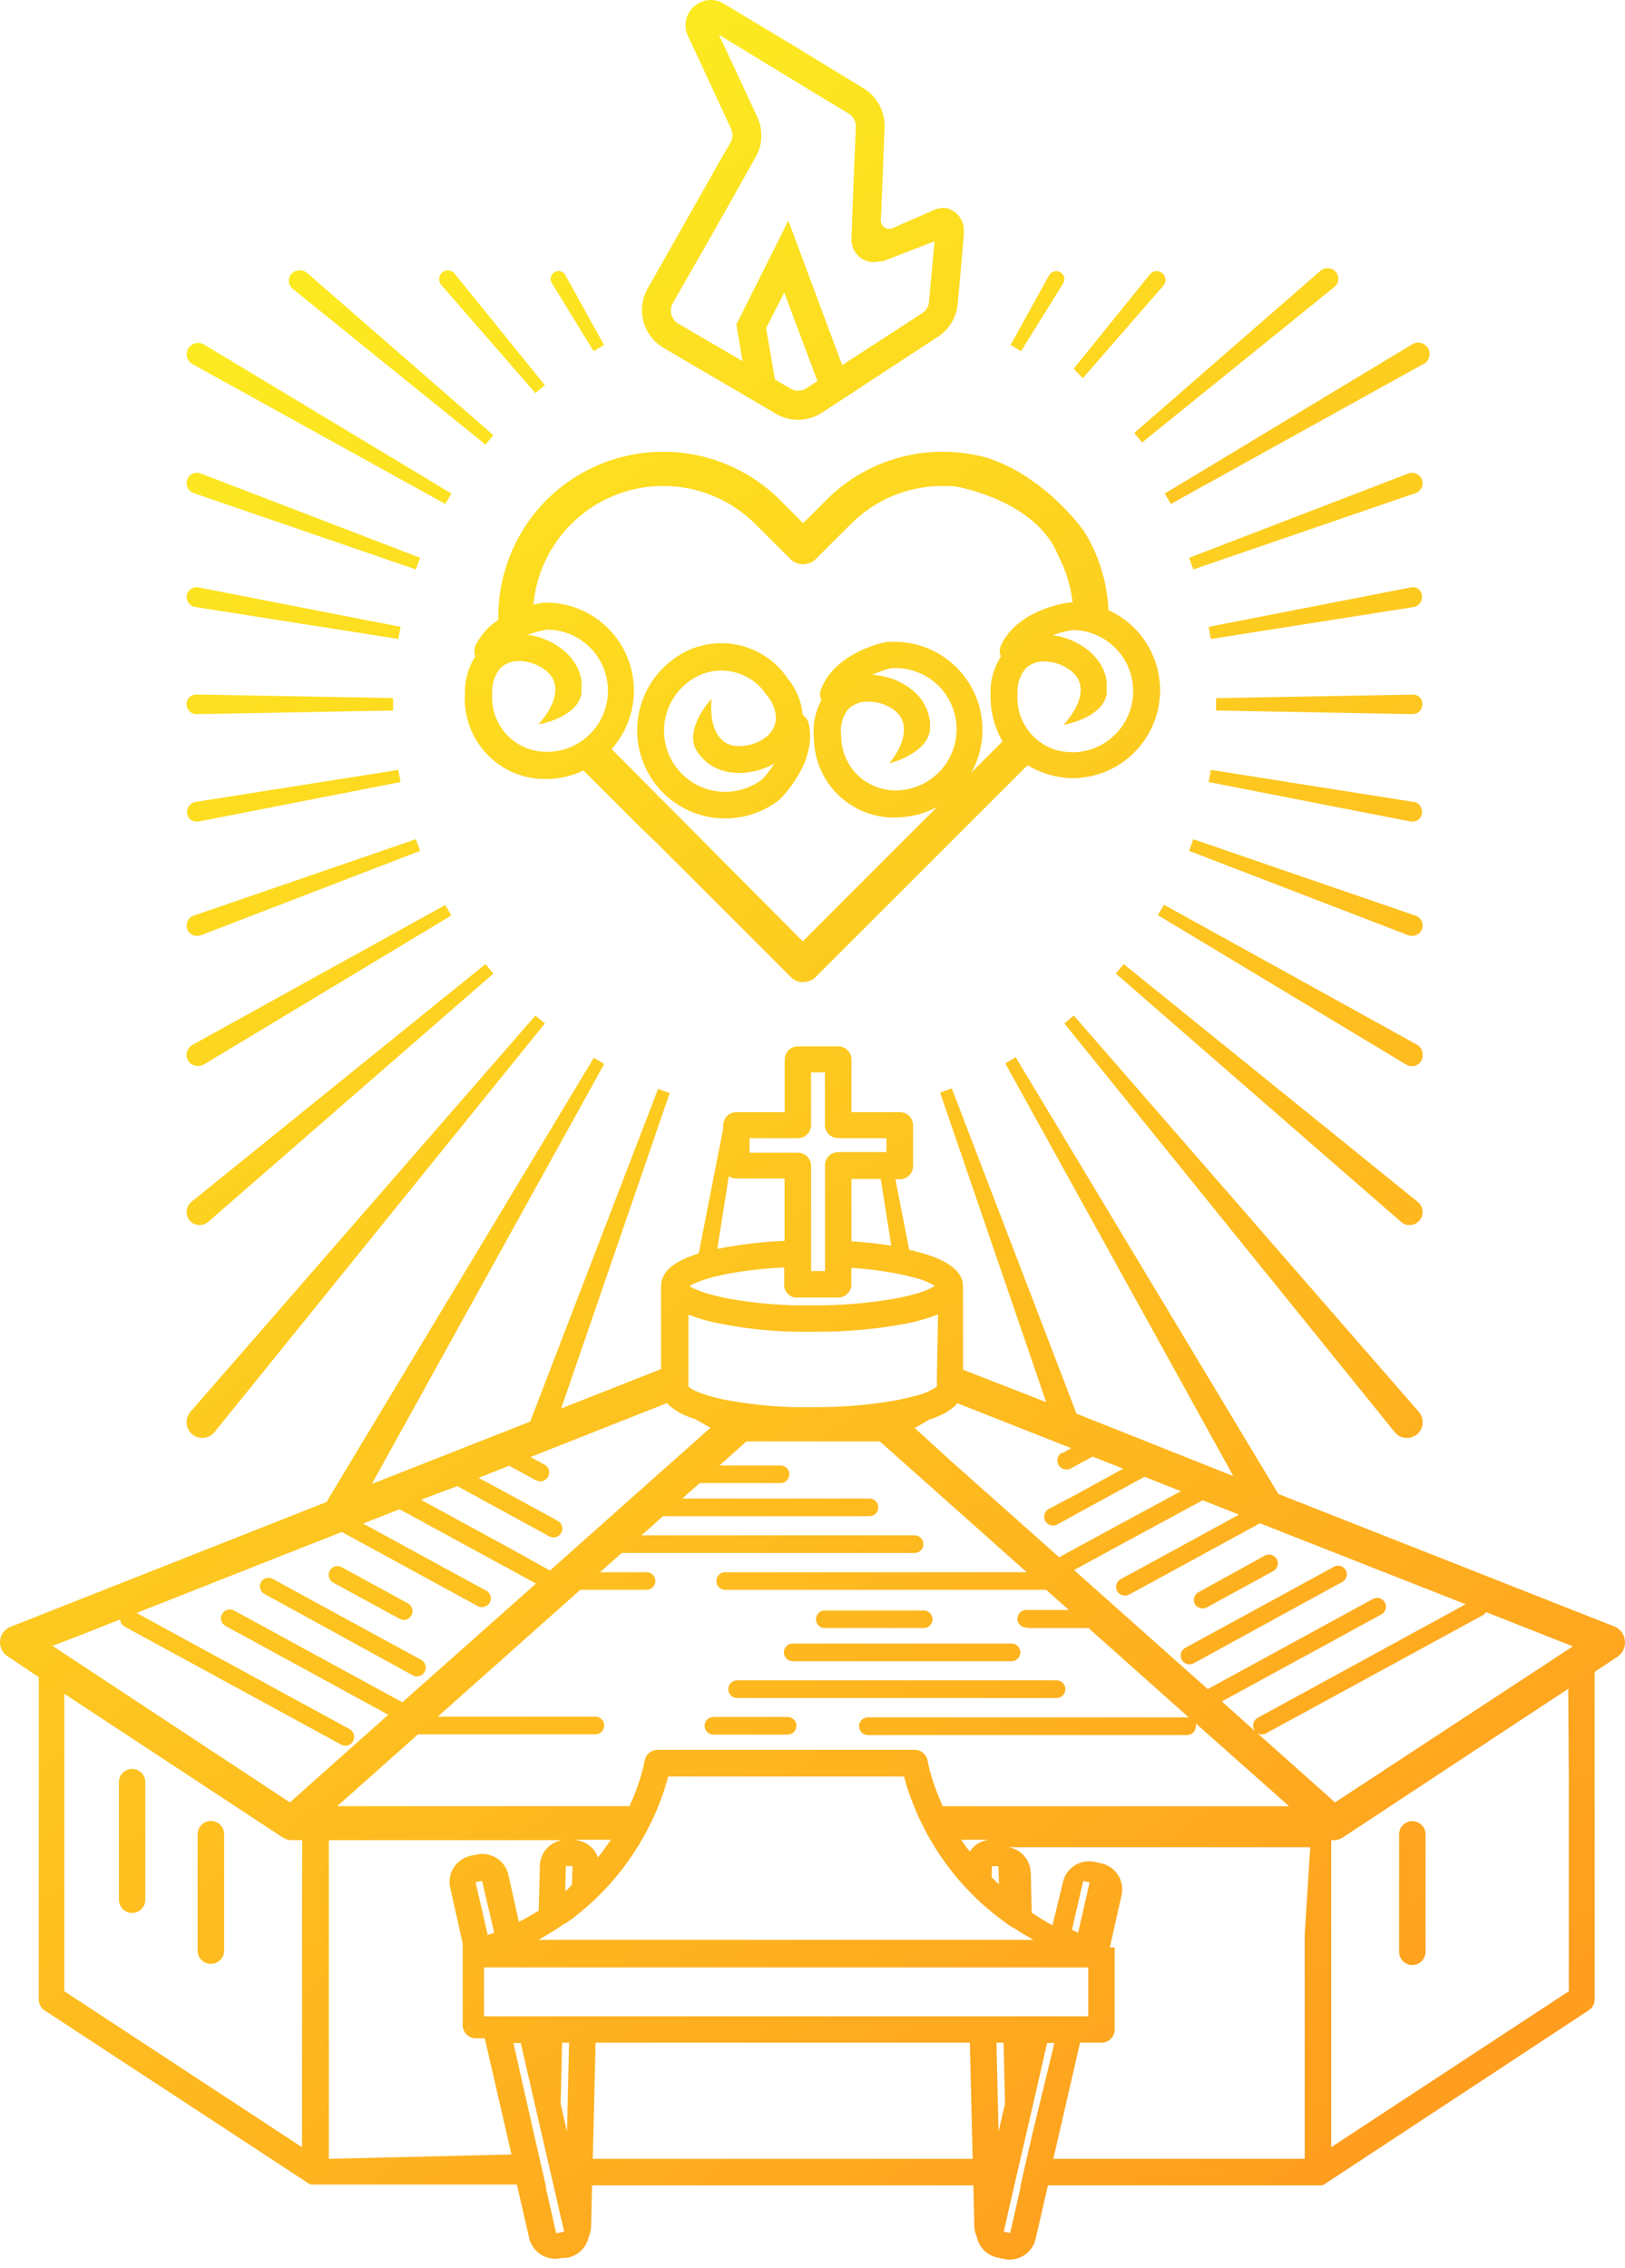 <svg xmlns="http://www.w3.org/2000/svg" width="91" height="127" viewBox="0 0 91 127" fill="none"><path d="M90.99 91.852C90.974 91.682 90.911 91.52 90.808 91.384C90.705 91.247 90.567 91.141 90.408 91.078L71.586 83.655L56.88 59.203L56.297 59.546L69.065 82.654L60.285 79.16L53.299 60.943L52.647 61.182L58.585 78.514L53.928 76.698V72.04C53.928 71.138 53.002 70.48 51.092 70.026L50.918 69.991L50.143 66.032H50.365C50.465 66.036 50.565 66.019 50.658 65.984C50.751 65.948 50.837 65.894 50.908 65.824C50.98 65.754 51.037 65.671 51.076 65.578C51.115 65.486 51.134 65.387 51.133 65.287V63.016C51.133 62.919 51.114 62.822 51.076 62.732C51.039 62.642 50.984 62.56 50.915 62.491C50.845 62.422 50.763 62.368 50.673 62.331C50.582 62.294 50.486 62.276 50.388 62.277H47.681V59.331C47.681 59.135 47.603 58.947 47.464 58.808C47.325 58.669 47.137 58.591 46.941 58.591H44.682C44.486 58.591 44.298 58.669 44.16 58.808C44.021 58.947 43.943 59.135 43.943 59.331V62.277H41.236C41.11 62.277 40.986 62.309 40.876 62.37C40.766 62.431 40.673 62.519 40.607 62.626C40.535 62.743 40.497 62.878 40.496 63.016V63.202L39.128 70.189C37.714 70.631 37.021 71.225 37.021 72.005V76.663L31.426 78.869L37.504 61.211L36.852 60.973L29.691 79.603L20.824 83.096L33.836 59.575L33.254 59.232L18.28 84.109L0.587 91.096C0.428 91.159 0.29 91.264 0.187 91.401C0.084 91.538 0.021 91.7 0.004 91.87C-0.012 92.041 0.018 92.213 0.092 92.368C0.166 92.523 0.28 92.654 0.424 92.749L2.17 93.913V111.962C2.169 112.084 2.199 112.205 2.257 112.313C2.315 112.421 2.399 112.512 2.502 112.579L17.249 122.243L17.331 122.29L17.418 122.325H17.505H28.946L29.633 125.317C29.708 125.648 29.894 125.944 30.159 126.156C30.425 126.367 30.754 126.482 31.094 126.482C31.198 126.481 31.301 126.469 31.402 126.447L31.804 126.418C32.091 126.358 32.353 126.216 32.56 126.009C32.767 125.802 32.909 125.54 32.969 125.253C33.051 125.07 33.097 124.872 33.102 124.671L33.155 122.371H54.51L54.562 124.671C54.566 124.873 54.614 125.072 54.702 125.253C54.76 125.54 54.901 125.804 55.108 126.012C55.315 126.219 55.579 126.36 55.866 126.418L56.227 126.493C56.329 126.516 56.432 126.528 56.536 126.528C56.876 126.53 57.206 126.415 57.472 126.203C57.737 125.992 57.923 125.695 57.997 125.364L58.684 122.371H73.938H74.019L74.113 122.342L74.188 122.296L88.965 112.573C89.068 112.506 89.153 112.415 89.212 112.307C89.271 112.2 89.302 112.079 89.302 111.956V93.616L90.56 92.784C90.714 92.687 90.836 92.547 90.913 92.382C90.989 92.217 91.016 92.033 90.99 91.852V91.852ZM53.619 78.578L59.354 80.843L59.988 81.093L59.529 81.35H59.465C59.407 81.38 59.357 81.422 59.317 81.473C59.276 81.524 59.246 81.582 59.228 81.644C59.21 81.706 59.205 81.772 59.213 81.836C59.22 81.9 59.24 81.963 59.272 82.019C59.313 82.098 59.375 82.165 59.451 82.211C59.527 82.257 59.614 82.281 59.703 82.281C59.752 82.287 59.8 82.287 59.849 82.281L59.942 82.24L61.188 81.565L62.899 82.24L61.7 82.898L60.332 83.649L58.725 84.499C58.63 84.553 58.556 84.636 58.513 84.736C58.471 84.837 58.462 84.948 58.489 85.054C58.517 85.159 58.578 85.253 58.663 85.32C58.749 85.387 58.855 85.424 58.964 85.425C59.047 85.426 59.129 85.406 59.203 85.367L60.646 84.575L62.055 83.806L64.093 82.694L66.131 83.504L62.637 85.39L61.17 86.188L59.313 87.201L53.218 81.78L51.599 80.302L51.221 79.964L51.523 79.795L52.041 79.492C52.291 79.413 52.534 79.316 52.769 79.201C53.09 79.051 53.379 78.839 53.619 78.578V78.578ZM57.537 91.165H60.955L66.567 96.166H66.474H48.601C48.469 96.166 48.343 96.219 48.251 96.311C48.158 96.404 48.106 96.53 48.106 96.661C48.106 96.793 48.158 96.918 48.251 97.011C48.343 97.104 48.469 97.156 48.601 97.156H66.474C66.605 97.156 66.731 97.104 66.824 97.011C66.917 96.918 66.969 96.793 66.969 96.661C66.978 96.611 66.978 96.56 66.969 96.51L69.181 98.472L71.301 100.352L72.186 101.144H52.798C52.67 100.865 52.56 100.603 52.466 100.352C52.24 99.788 52.066 99.203 51.948 98.606C51.92 98.432 51.831 98.273 51.697 98.159C51.562 98.044 51.391 97.982 51.215 97.983H36.829C36.654 97.983 36.485 98.045 36.352 98.158C36.219 98.271 36.13 98.428 36.101 98.6C35.979 99.196 35.806 99.781 35.583 100.347C35.489 100.597 35.379 100.859 35.251 101.138H18.885L19.776 100.347L23.409 97.115H33.341C33.406 97.115 33.471 97.103 33.531 97.078C33.591 97.053 33.645 97.016 33.691 96.971C33.737 96.925 33.773 96.87 33.798 96.81C33.823 96.75 33.836 96.686 33.836 96.621C33.836 96.556 33.823 96.491 33.798 96.431C33.773 96.371 33.737 96.317 33.691 96.271C33.645 96.225 33.591 96.188 33.531 96.163C33.471 96.138 33.406 96.126 33.341 96.126H24.515L32.497 89.023H36.153C36.222 89.03 36.292 89.023 36.358 89.002C36.425 88.981 36.486 88.946 36.537 88.899C36.589 88.853 36.63 88.796 36.659 88.733C36.687 88.669 36.702 88.6 36.702 88.531C36.702 88.461 36.687 88.393 36.659 88.329C36.63 88.266 36.589 88.209 36.537 88.163C36.486 88.116 36.425 88.081 36.358 88.06C36.292 88.039 36.222 88.031 36.153 88.039H33.603L34.814 86.962H51.215C51.346 86.962 51.472 86.91 51.565 86.817C51.657 86.724 51.71 86.598 51.71 86.467C51.71 86.336 51.657 86.21 51.565 86.117C51.472 86.024 51.346 85.972 51.215 85.972H35.92L36.072 85.844L37.126 84.901H48.688C48.819 84.901 48.945 84.849 49.038 84.756C49.131 84.663 49.183 84.537 49.183 84.406C49.183 84.275 49.131 84.149 49.038 84.056C48.945 83.963 48.819 83.911 48.688 83.911H38.208L39.181 83.049H43.71C43.775 83.049 43.84 83.037 43.9 83.012C43.96 82.987 44.014 82.951 44.06 82.905C44.106 82.859 44.142 82.804 44.167 82.744C44.192 82.684 44.205 82.62 44.205 82.555C44.205 82.49 44.192 82.425 44.167 82.365C44.142 82.305 44.106 82.251 44.06 82.205C44.014 82.159 43.96 82.122 43.9 82.097C43.84 82.073 43.775 82.06 43.71 82.06H40.293L41.8 80.715H49.27L52.059 83.195L53.87 84.808L57.497 88.039H40.665C40.596 88.031 40.526 88.039 40.46 88.06C40.394 88.081 40.333 88.116 40.281 88.163C40.23 88.209 40.188 88.266 40.16 88.329C40.131 88.393 40.117 88.461 40.117 88.531C40.117 88.6 40.131 88.669 40.16 88.733C40.188 88.796 40.23 88.853 40.281 88.899C40.333 88.946 40.394 88.981 40.46 89.002C40.526 89.023 40.596 89.03 40.665 89.023H58.585L59.855 90.152H57.526C57.457 90.145 57.387 90.152 57.321 90.173C57.254 90.195 57.193 90.23 57.142 90.276C57.09 90.322 57.049 90.379 57.02 90.443C56.992 90.506 56.977 90.575 56.977 90.644C56.977 90.714 56.992 90.783 57.02 90.846C57.049 90.909 57.09 90.966 57.142 91.013C57.193 91.059 57.254 91.094 57.321 91.115C57.387 91.137 57.457 91.144 57.526 91.136L57.537 91.165ZM32.014 107.467C32.276 107.263 32.526 107.065 32.765 106.856C32.91 106.733 33.044 106.611 33.178 106.489C33.312 106.367 33.411 106.268 33.522 106.157C34.334 105.359 35.049 104.468 35.653 103.502C35.757 103.339 35.85 103.182 35.944 103.019C36.13 102.699 36.299 102.384 36.444 102.082C36.485 102 36.526 101.919 36.561 101.837L36.596 101.767C36.695 101.552 36.782 101.342 36.864 101.144C36.98 100.859 37.073 100.597 37.16 100.352C37.271 100.015 37.358 99.718 37.422 99.479H50.627C50.685 99.718 50.772 100.015 50.889 100.352C50.97 100.597 51.069 100.859 51.186 101.144C51.261 101.342 51.354 101.552 51.453 101.767C51.466 101.789 51.475 101.813 51.483 101.837L51.605 102.082C51.75 102.384 51.913 102.699 52.1 103.019C52.193 103.182 52.292 103.339 52.391 103.502C52.889 104.29 53.458 105.031 54.091 105.715C54.33 105.965 54.58 106.221 54.848 106.471C55.081 106.687 55.331 106.902 55.587 107.112C55.721 107.217 55.855 107.327 55.995 107.426C56.222 107.601 56.46 107.776 56.711 107.939H56.746L57.229 108.247L57.497 108.41L57.875 108.626H30.157C30.378 108.503 30.593 108.375 30.797 108.247L30.855 108.212C31.117 108.055 31.367 107.886 31.612 107.717H31.647L32.014 107.467ZM31.653 105.878L31.688 104.492H32.06L32.031 105.517C31.927 105.668 31.804 105.784 31.653 105.901V105.878ZM32.27 103.019H34.203C33.976 103.362 33.731 103.694 33.481 104.009C33.41 103.807 33.297 103.622 33.149 103.467C32.91 103.233 32.602 103.084 32.27 103.042V103.019ZM53.846 103.019H55.36C55.023 103.066 54.712 103.223 54.475 103.467C54.416 103.533 54.361 103.603 54.312 103.677C54.149 103.491 53.992 103.269 53.846 103.042V103.019ZM55.546 104.504H55.913L55.942 105.511L55.535 105.127L55.546 104.504ZM52.466 77.035V77.618V77.647C52.1 77.891 51.691 78.065 51.261 78.159C50.929 78.252 50.539 78.345 50.097 78.427C48.655 78.675 47.194 78.798 45.73 78.794H45.515C45.142 78.794 44.787 78.794 44.444 78.794C43.272 78.762 42.105 78.645 40.95 78.444C40.27 78.338 39.604 78.154 38.965 77.897C38.812 77.838 38.671 77.749 38.552 77.635V73.612C38.889 73.749 39.235 73.862 39.588 73.95L39.903 74.031C41.434 74.364 42.994 74.546 44.56 74.573H45.556H45.695C47.365 74.581 49.031 74.433 50.673 74.13L51.186 74.02C51.395 73.973 51.587 73.921 51.768 73.862C52.026 73.788 52.281 73.701 52.531 73.6L52.466 77.035ZM49.911 69.752C49.224 69.641 48.472 69.56 47.681 69.508V66.014H49.322L49.911 69.752ZM41.975 63.732H44.688C44.865 63.731 45.035 63.668 45.168 63.552C45.302 63.437 45.39 63.278 45.416 63.103C45.419 63.067 45.419 63.03 45.416 62.993V60.047H46.196V62.993C46.196 63.189 46.274 63.377 46.413 63.516C46.551 63.654 46.739 63.732 46.935 63.732H49.643V64.512H46.941C46.844 64.512 46.748 64.531 46.658 64.569C46.569 64.606 46.487 64.66 46.419 64.729C46.35 64.798 46.295 64.879 46.258 64.969C46.221 65.058 46.202 65.155 46.202 65.252V71.173H45.422V65.287C45.422 65.091 45.344 64.903 45.205 64.764C45.067 64.625 44.879 64.547 44.682 64.547H41.975V63.732ZM40.811 65.863C40.934 65.948 41.08 65.993 41.23 65.991H43.937V69.484C42.672 69.534 41.412 69.684 40.17 69.933L40.811 65.863ZM38.791 71.912C39.153 71.744 39.532 71.611 39.92 71.516C40.234 71.435 40.595 71.353 41.003 71.283C41.966 71.119 42.938 71.016 43.914 70.975V71.935C43.911 71.964 43.911 71.994 43.914 72.023C43.932 72.176 43.999 72.32 44.103 72.433C44.208 72.547 44.345 72.626 44.496 72.657C44.548 72.663 44.601 72.663 44.653 72.657H46.941C47.122 72.657 47.297 72.591 47.432 72.471C47.567 72.35 47.654 72.185 47.675 72.005C47.678 71.976 47.678 71.947 47.675 71.918V70.992C48.44 71.043 49.202 71.135 49.957 71.266L50.149 71.301C50.569 71.382 50.935 71.47 51.25 71.557C51.639 71.65 52.012 71.801 52.356 72.005V72.005C52.062 72.183 51.745 72.318 51.413 72.407C51.121 72.494 50.772 72.587 50.365 72.669L49.957 72.745C48.514 72.985 47.053 73.102 45.591 73.094H45.48H44.514C43.343 73.062 42.176 72.949 41.02 72.756C40.604 72.688 40.192 72.596 39.786 72.483C39.435 72.392 39.094 72.267 38.767 72.11L38.622 72.017C38.676 71.978 38.732 71.943 38.791 71.912V71.912ZM25.61 83.218L27.828 84.429L29.26 85.21L30.762 86.03C30.835 86.069 30.918 86.089 31.001 86.089C31.11 86.088 31.215 86.051 31.301 85.984C31.387 85.916 31.448 85.823 31.475 85.717C31.502 85.612 31.494 85.5 31.451 85.4C31.409 85.3 31.334 85.216 31.239 85.163L29.586 84.26L28.183 83.498L26.803 82.753L28.515 82.077L28.695 82.176L30.023 82.898H30.052C30.116 82.933 30.188 82.95 30.261 82.951C30.35 82.951 30.438 82.926 30.514 82.88C30.59 82.834 30.651 82.768 30.692 82.689C30.724 82.632 30.744 82.57 30.752 82.505C30.759 82.441 30.754 82.376 30.736 82.314C30.718 82.251 30.688 82.193 30.648 82.143C30.607 82.092 30.557 82.05 30.5 82.019L30.378 81.955L29.708 81.588L30.622 81.227L37.352 78.567L37.469 78.689C37.825 78.998 38.239 79.233 38.686 79.382L38.959 79.481L39.78 79.952L38.401 81.181L36.683 82.706L30.797 87.946L28.707 86.781L27.216 85.966L23.572 83.981L25.61 83.218ZM16.912 108.008V120.235L3.602 111.502V94.845L15.829 102.891C15.981 102.991 16.159 103.044 16.341 103.042H16.923L16.912 108.008ZM17.284 99.992L16.236 100.929L2.939 92.161L4.464 91.579L6.729 90.682C6.734 90.765 6.76 90.844 6.804 90.915C6.847 90.985 6.908 91.043 6.979 91.084L19.106 97.692C19.18 97.733 19.262 97.755 19.345 97.756C19.434 97.756 19.521 97.732 19.597 97.686C19.673 97.639 19.735 97.573 19.776 97.494C19.808 97.437 19.828 97.374 19.835 97.31C19.842 97.245 19.836 97.18 19.817 97.118C19.799 97.055 19.768 96.997 19.727 96.947C19.686 96.897 19.635 96.855 19.578 96.824L7.649 90.321L16.673 86.758L19.141 85.786L19.293 85.867L26.32 89.698L26.756 89.937C26.828 89.976 26.908 89.996 26.989 89.995C27.078 89.995 27.165 89.971 27.242 89.925C27.319 89.881 27.382 89.816 27.426 89.739C27.488 89.624 27.502 89.489 27.465 89.363C27.428 89.238 27.343 89.132 27.228 89.07L26.25 88.54L20.335 85.314L22.373 84.511L26.861 86.956L28.381 87.783L30.017 88.674L22.524 95.328L22.448 95.276L13.104 90.181C12.989 90.119 12.854 90.105 12.728 90.142C12.603 90.179 12.497 90.265 12.434 90.379C12.403 90.436 12.383 90.499 12.376 90.563C12.369 90.628 12.374 90.693 12.393 90.756C12.411 90.818 12.442 90.876 12.483 90.927C12.524 90.977 12.575 91.018 12.632 91.049L21.744 96.021L17.284 99.992ZM18.414 120.887V103.042H31.461C31.121 103.103 30.813 103.279 30.589 103.541C30.365 103.804 30.239 104.135 30.232 104.48L30.168 106.99C29.813 107.211 29.441 107.42 29.056 107.613L28.474 105.004C28.394 104.62 28.166 104.282 27.839 104.064C27.512 103.847 27.113 103.766 26.727 103.84L26.366 103.916C25.982 103.996 25.644 104.224 25.427 104.55C25.209 104.877 25.128 105.276 25.202 105.662V105.662L25.784 108.253L25.912 108.835V108.864V108.893V108.952C25.912 108.952 25.912 108.952 25.912 108.981C25.915 108.992 25.915 109.004 25.912 109.016C25.912 109.016 25.912 109.045 25.912 109.056C25.912 109.056 25.912 109.056 25.912 109.097V109.126C25.91 109.14 25.91 109.154 25.912 109.167V113.4C25.912 113.596 25.99 113.784 26.129 113.922C26.268 114.061 26.456 114.139 26.652 114.139H27.147L28.643 120.642L18.414 120.887ZM27.676 108.224L27.432 108.311L27.304 108.358V108.311L26.634 105.4L26.995 105.324L27.676 108.224ZM31.513 124.979L31.146 125.055L30.564 122.488V122.389L30.226 120.904L29.918 119.565L28.753 114.401H29.161L29.982 117.97L30.651 120.881L30.995 122.365L31.321 123.792L31.519 124.642L31.589 124.962C31.589 124.962 31.496 124.979 31.49 124.979H31.513ZM31.752 119.361L31.67 118.994L31.397 117.801L31.478 114.383H31.868L31.752 119.361ZM33.196 120.887L33.353 114.383H54.312L54.469 120.887H33.196ZM55.028 112.905H27.106V110.168H60.943V112.905H55.005H55.028ZM60.029 108.067L60.658 105.33L61.019 105.406L60.373 108.224L60.029 108.067ZM55.802 114.383H56.198L56.28 117.801L55.919 119.361L55.802 114.383ZM57.799 119.548L57.491 120.887L57.153 122.371V122.47L56.571 125.038L56.21 124.962L56.286 124.642L56.478 123.792L56.804 122.365L57.147 120.881L57.823 117.97L58.638 114.401H59.045L57.799 119.548ZM73.065 108.311V120.887H58.987L60.483 114.383H61.683C61.879 114.383 62.067 114.306 62.205 114.167C62.344 114.028 62.422 113.84 62.422 113.644V109.342C62.425 109.328 62.425 109.314 62.422 109.301C62.422 109.301 62.422 109.272 62.422 109.26C62.425 109.249 62.425 109.237 62.422 109.225V109.196C62.425 109.177 62.425 109.157 62.422 109.138C62.422 109.138 62.422 109.138 62.422 109.109V109.08C62.422 109.08 62.422 109.08 62.393 109.051H62.358H62.323H62.288H62.247H62.154L62.236 108.672L62.818 106.081C62.892 105.696 62.811 105.296 62.593 104.97C62.376 104.643 62.038 104.415 61.654 104.335L61.293 104.259C61.101 104.217 60.903 104.214 60.71 104.25C60.517 104.286 60.333 104.361 60.169 104.469C59.84 104.682 59.608 105.017 59.523 105.4L58.941 107.81C58.539 107.595 58.149 107.356 57.776 107.106L57.724 104.876C57.713 104.482 57.548 104.108 57.264 103.834C57.051 103.627 56.781 103.49 56.489 103.438H73.373L73.065 108.311ZM87.853 99.438V111.502L74.549 120.235V103.042H74.811L74.933 103.013L75.05 102.972L75.16 102.914L87.823 94.565L87.853 99.438ZM74.759 100.929L73.909 100.166L68.419 95.276L77.355 90.403C77.413 90.372 77.464 90.331 77.505 90.28C77.546 90.23 77.576 90.172 77.595 90.109C77.613 90.047 77.619 89.982 77.612 89.917C77.605 89.853 77.585 89.79 77.553 89.733C77.491 89.618 77.385 89.533 77.26 89.496C77.134 89.459 76.999 89.473 76.884 89.535L67.633 94.583L60.146 87.917L61.549 87.154L63.045 86.339L67.353 84.01L69.385 84.814L63.656 87.94L62.76 88.423C62.645 88.486 62.56 88.592 62.523 88.717C62.485 88.843 62.499 88.978 62.562 89.093C62.606 89.17 62.669 89.234 62.746 89.279C62.822 89.324 62.91 89.348 62.998 89.349C63.08 89.35 63.16 89.33 63.231 89.291L64.006 88.871L70.538 85.308H70.584L73.198 86.339L82.077 89.832L70.433 96.19C70.376 96.22 70.325 96.262 70.284 96.312C70.243 96.363 70.212 96.421 70.194 96.483C70.175 96.545 70.169 96.611 70.177 96.675C70.184 96.74 70.204 96.802 70.235 96.859C70.276 96.938 70.338 97.005 70.414 97.051C70.49 97.097 70.577 97.121 70.666 97.121C70.75 97.12 70.832 97.098 70.905 97.057L83.032 90.449C83.107 90.406 83.169 90.344 83.212 90.269L86.84 91.701L88.079 92.19L74.759 100.929Z" fill="url(#paint0_linear_118_121)"></path><path d="M79.09 110.034C79.287 110.034 79.475 109.957 79.613 109.818C79.752 109.679 79.83 109.491 79.83 109.295V102.716C79.83 102.52 79.752 102.332 79.613 102.193C79.475 102.055 79.287 101.977 79.09 101.977C78.894 101.977 78.706 102.055 78.568 102.193C78.429 102.332 78.351 102.52 78.351 102.716V109.295C78.351 109.491 78.429 109.679 78.568 109.818C78.706 109.957 78.894 110.034 79.09 110.034V110.034Z" fill="url(#paint1_linear_118_121)"></path><path d="M11.812 101.965C11.614 101.965 11.424 102.044 11.285 102.183C11.145 102.323 11.066 102.513 11.066 102.71V109.289C11.083 109.475 11.168 109.647 11.305 109.773C11.443 109.899 11.622 109.969 11.809 109.969C11.995 109.969 12.174 109.899 12.312 109.773C12.449 109.647 12.534 109.475 12.551 109.289V102.71C12.552 102.613 12.533 102.516 12.496 102.426C12.46 102.335 12.405 102.253 12.336 102.184C12.268 102.115 12.186 102.06 12.096 102.022C12.006 101.985 11.909 101.965 11.812 101.965V101.965Z" fill="url(#paint2_linear_118_121)"></path><path d="M7.398 99.054C7.202 99.054 7.014 99.132 6.876 99.271C6.737 99.409 6.659 99.597 6.659 99.794V106.378C6.659 106.574 6.737 106.762 6.876 106.901C7.014 107.04 7.202 107.118 7.398 107.118C7.595 107.118 7.783 107.04 7.921 106.901C8.06 106.762 8.138 106.574 8.138 106.378V99.817C8.141 99.718 8.124 99.619 8.088 99.527C8.053 99.434 7.999 99.35 7.93 99.279C7.861 99.208 7.778 99.151 7.687 99.113C7.596 99.074 7.498 99.054 7.398 99.054V99.054Z" fill="url(#paint3_linear_118_121)"></path><path d="M46.243 91.165H51.675C51.744 91.173 51.814 91.166 51.88 91.144C51.946 91.123 52.007 91.088 52.059 91.042C52.11 90.995 52.152 90.939 52.18 90.875C52.208 90.812 52.223 90.743 52.223 90.674C52.223 90.604 52.208 90.535 52.18 90.472C52.152 90.408 52.11 90.352 52.059 90.305C52.007 90.259 51.946 90.224 51.88 90.202C51.814 90.181 51.744 90.174 51.675 90.181H46.243C46.174 90.174 46.104 90.181 46.038 90.202C45.971 90.224 45.91 90.259 45.859 90.305C45.807 90.352 45.766 90.408 45.737 90.472C45.709 90.535 45.694 90.604 45.694 90.674C45.694 90.743 45.709 90.812 45.737 90.875C45.766 90.939 45.807 90.995 45.859 91.042C45.91 91.088 45.971 91.123 46.038 91.144C46.104 91.166 46.174 91.173 46.243 91.165V91.165Z" fill="url(#paint4_linear_118_121)"></path><path d="M56.647 92.033H44.391C44.26 92.033 44.134 92.085 44.041 92.178C43.949 92.271 43.896 92.397 43.896 92.528C43.896 92.659 43.949 92.785 44.041 92.878C44.134 92.971 44.26 93.023 44.391 93.023H56.647C56.778 93.023 56.904 92.971 56.996 92.878C57.089 92.785 57.141 92.659 57.141 92.528C57.141 92.397 57.089 92.271 56.996 92.178C56.904 92.085 56.778 92.033 56.647 92.033Z" fill="url(#paint5_linear_118_121)"></path><path d="M40.782 94.589C40.782 94.72 40.834 94.846 40.927 94.939C41.019 95.031 41.145 95.084 41.276 95.084H59.167C59.299 95.084 59.425 95.031 59.517 94.939C59.61 94.846 59.662 94.72 59.662 94.589C59.662 94.457 59.61 94.332 59.517 94.239C59.425 94.146 59.299 94.094 59.167 94.094H41.294C41.228 94.091 41.161 94.103 41.099 94.126C41.037 94.15 40.981 94.186 40.933 94.233C40.885 94.279 40.847 94.334 40.821 94.395C40.795 94.457 40.782 94.522 40.782 94.589V94.589Z" fill="url(#paint6_linear_118_121)"></path><path d="M44.094 96.143H39.955C39.824 96.143 39.698 96.195 39.605 96.288C39.512 96.381 39.46 96.507 39.46 96.638C39.46 96.769 39.512 96.895 39.605 96.988C39.698 97.081 39.824 97.133 39.955 97.133H44.106C44.237 97.133 44.363 97.081 44.456 96.988C44.549 96.895 44.601 96.769 44.601 96.638C44.601 96.507 44.549 96.381 44.456 96.288C44.363 96.195 44.237 96.143 44.106 96.143H44.094Z" fill="url(#paint7_linear_118_121)"></path><path d="M67.347 90.065C67.431 90.066 67.513 90.046 67.586 90.007L71.271 87.992C71.333 87.964 71.388 87.924 71.434 87.873C71.479 87.823 71.514 87.763 71.535 87.699C71.557 87.635 71.565 87.567 71.559 87.499C71.553 87.431 71.533 87.366 71.501 87.306C71.468 87.246 71.424 87.194 71.37 87.152C71.317 87.111 71.255 87.08 71.189 87.063C71.124 87.046 71.055 87.043 70.988 87.054C70.921 87.064 70.857 87.088 70.8 87.125L67.115 89.157C67 89.22 66.915 89.325 66.877 89.451C66.84 89.576 66.854 89.711 66.917 89.826C66.961 89.901 67.024 89.962 67.1 90.004C67.175 90.046 67.261 90.067 67.347 90.065V90.065Z" fill="url(#paint8_linear_118_121)"></path><path d="M74.689 87.736L74.2 88.004L72.517 88.924L66.375 92.272C66.26 92.334 66.175 92.44 66.138 92.566C66.101 92.691 66.115 92.826 66.177 92.941C66.219 93.019 66.281 93.084 66.357 93.129C66.433 93.174 66.52 93.197 66.608 93.197C66.691 93.198 66.773 93.178 66.847 93.139L73.053 89.739L74.637 88.872L75.166 88.586C75.223 88.555 75.273 88.513 75.314 88.463C75.355 88.412 75.385 88.354 75.403 88.292C75.42 88.229 75.426 88.164 75.418 88.1C75.411 88.035 75.39 87.973 75.359 87.917C75.293 87.805 75.186 87.723 75.061 87.69C74.935 87.656 74.802 87.673 74.689 87.736Z" fill="url(#paint9_linear_118_121)"></path><path d="M18.693 88.639L22.378 90.647C22.451 90.688 22.533 90.71 22.617 90.711C22.726 90.709 22.83 90.671 22.915 90.604C23 90.536 23.06 90.442 23.087 90.337C23.113 90.232 23.104 90.121 23.061 90.022C23.019 89.922 22.944 89.839 22.85 89.786L19.165 87.771C19.107 87.735 19.043 87.71 18.976 87.7C18.909 87.689 18.841 87.692 18.775 87.71C18.709 87.726 18.648 87.757 18.594 87.799C18.541 87.84 18.496 87.893 18.464 87.952C18.432 88.012 18.412 88.078 18.406 88.145C18.4 88.213 18.408 88.281 18.429 88.345C18.451 88.41 18.485 88.469 18.531 88.519C18.576 88.57 18.631 88.61 18.693 88.639V88.639Z" fill="url(#paint10_linear_118_121)"></path><path d="M14.798 89.25L23.118 93.814C23.191 93.853 23.273 93.873 23.357 93.873C23.465 93.87 23.57 93.832 23.654 93.765C23.739 93.697 23.8 93.604 23.826 93.499C23.852 93.393 23.844 93.282 23.801 93.183C23.758 93.083 23.684 93 23.589 92.947L17.284 89.512L15.584 88.58L15.276 88.412C15.161 88.349 15.025 88.335 14.9 88.372C14.774 88.409 14.669 88.495 14.606 88.609C14.551 88.721 14.54 88.849 14.576 88.968C14.611 89.087 14.691 89.188 14.798 89.25V89.25Z" fill="url(#paint11_linear_118_121)"></path><path d="M33.242 19.666L33.824 19.316L31.659 15.404C31.632 15.353 31.595 15.307 31.55 15.271C31.505 15.235 31.453 15.209 31.397 15.194C31.34 15.178 31.282 15.173 31.224 15.18C31.166 15.187 31.11 15.206 31.059 15.235V15.235C30.957 15.294 30.882 15.39 30.849 15.503C30.834 15.561 30.831 15.621 30.84 15.68C30.849 15.739 30.87 15.796 30.902 15.846L33.242 19.666Z" fill="url(#paint12_linear_118_121)"></path><path d="M29.982 22.012L30.512 21.569L25.464 15.328C25.418 15.27 25.36 15.223 25.293 15.191C25.227 15.159 25.154 15.142 25.08 15.142C24.985 15.143 24.893 15.171 24.814 15.223C24.734 15.274 24.671 15.347 24.631 15.433C24.594 15.519 24.582 15.614 24.596 15.707C24.61 15.8 24.651 15.886 24.713 15.957L29.982 22.012Z" fill="url(#paint13_linear_118_121)"></path><path d="M16.434 16.207L27.187 24.894L27.63 24.37L17.203 15.287C17.095 15.193 16.956 15.141 16.813 15.142C16.683 15.129 16.553 15.16 16.443 15.229C16.333 15.299 16.25 15.404 16.206 15.526C16.162 15.649 16.161 15.783 16.203 15.906C16.244 16.03 16.325 16.136 16.434 16.207Z" fill="url(#paint14_linear_118_121)"></path><path d="M74.706 16.085L63.959 24.777L63.517 24.247L73.938 15.171C74.046 15.073 74.188 15.018 74.334 15.02C74.462 15.013 74.588 15.049 74.693 15.122C74.798 15.194 74.876 15.3 74.916 15.421C74.957 15.54 74.959 15.668 74.921 15.788C74.883 15.908 74.808 16.012 74.706 16.085V16.085Z" fill="url(#paint15_linear_118_121)"></path><path d="M10.775 20.387L24.934 28.218L25.278 27.636L11.427 19.293C11.33 19.234 11.219 19.202 11.106 19.2C10.992 19.198 10.88 19.227 10.781 19.283C10.682 19.338 10.6 19.419 10.543 19.517C10.485 19.615 10.455 19.727 10.455 19.84C10.456 19.951 10.486 20.061 10.542 20.157C10.598 20.253 10.679 20.332 10.775 20.387V20.387Z" fill="url(#paint16_linear_118_121)"></path><path d="M79.702 20.387L65.572 28.218L65.228 27.636L79.061 19.293C79.134 19.244 79.216 19.211 79.302 19.195C79.388 19.18 79.477 19.182 79.562 19.202C79.647 19.221 79.728 19.259 79.798 19.311C79.868 19.363 79.927 19.429 79.971 19.505C80.015 19.58 80.043 19.664 80.053 19.751C80.063 19.838 80.056 19.926 80.03 20.01C80.005 20.094 79.963 20.172 79.906 20.239C79.85 20.306 79.78 20.36 79.702 20.399V20.387Z" fill="url(#paint17_linear_118_121)"></path><path d="M10.845 27.613L23.287 31.886L23.525 31.234L11.241 26.512C11.152 26.478 11.057 26.466 10.962 26.477C10.868 26.488 10.778 26.522 10.7 26.576C10.622 26.63 10.558 26.703 10.514 26.787C10.471 26.871 10.448 26.965 10.449 27.059C10.449 27.181 10.487 27.301 10.558 27.4C10.629 27.499 10.729 27.573 10.845 27.613Z" fill="url(#paint18_linear_118_121)"></path><path d="M10.915 33.988L22.309 35.781L22.431 35.1L11.113 32.893C11.031 32.875 10.947 32.877 10.866 32.897C10.786 32.917 10.711 32.956 10.647 33.01C10.585 33.061 10.535 33.126 10.5 33.2C10.466 33.273 10.449 33.353 10.449 33.435C10.453 33.566 10.501 33.692 10.586 33.792C10.67 33.893 10.786 33.962 10.915 33.988Z" fill="url(#paint19_linear_118_121)"></path><path d="M10.996 39.99L22.012 39.786V39.088L10.996 38.89C10.924 38.888 10.852 38.9 10.785 38.928C10.718 38.955 10.657 38.995 10.606 39.047C10.554 39.097 10.512 39.158 10.484 39.225C10.456 39.292 10.442 39.364 10.443 39.437C10.447 39.583 10.505 39.722 10.606 39.827C10.711 39.928 10.851 39.987 10.996 39.99V39.99Z" fill="url(#paint20_linear_118_121)"></path><path d="M10.647 45.876C10.748 45.957 10.873 46.002 11.002 46.004H11.113L22.431 43.792L22.308 43.111L10.915 44.91C10.815 44.935 10.723 44.986 10.65 45.058C10.576 45.131 10.523 45.221 10.495 45.321C10.468 45.42 10.468 45.525 10.495 45.625C10.521 45.724 10.574 45.815 10.647 45.888V45.876Z" fill="url(#paint21_linear_118_121)"></path><path d="M10.7 52.309C10.798 52.373 10.914 52.408 11.031 52.408C11.103 52.409 11.174 52.397 11.241 52.373L23.525 47.646L23.287 46.994L10.845 51.273C10.729 51.312 10.629 51.387 10.558 51.486C10.487 51.585 10.449 51.704 10.449 51.826C10.448 51.921 10.471 52.015 10.514 52.099C10.558 52.183 10.622 52.255 10.7 52.309V52.309Z" fill="url(#paint22_linear_118_121)"></path><path d="M10.775 59.61C10.87 59.667 10.979 59.695 11.09 59.692C11.206 59.691 11.32 59.661 11.421 59.604L25.278 51.261L24.934 50.679L10.775 58.51C10.676 58.566 10.593 58.647 10.535 58.745C10.478 58.843 10.447 58.955 10.447 59.069C10.447 59.183 10.478 59.294 10.535 59.393C10.593 59.491 10.676 59.572 10.775 59.628V59.61Z" fill="url(#paint23_linear_118_121)"></path><path d="M10.874 68.535C10.972 68.577 11.077 68.598 11.183 68.599C11.358 68.599 11.528 68.535 11.66 68.419L27.63 54.516L27.187 53.986L10.717 67.301C10.621 67.38 10.546 67.482 10.5 67.597C10.454 67.713 10.438 67.838 10.454 67.962C10.469 68.085 10.516 68.203 10.59 68.303C10.663 68.403 10.761 68.483 10.874 68.535V68.535Z" fill="url(#paint24_linear_118_121)"></path><path d="M11.037 80.47C11.133 80.503 11.233 80.519 11.334 80.517C11.465 80.518 11.595 80.49 11.713 80.433C11.831 80.377 11.934 80.294 12.015 80.191L30.512 57.31L29.982 56.868L10.665 79.056C10.525 79.218 10.449 79.424 10.449 79.638C10.448 79.821 10.504 79.999 10.609 80.149C10.715 80.298 10.864 80.411 11.037 80.47V80.47Z" fill="url(#paint25_linear_118_121)"></path><path d="M60.134 56.868L59.604 57.31L78.101 80.191C78.182 80.294 78.285 80.377 78.403 80.433C78.521 80.49 78.651 80.518 78.782 80.517C78.898 80.519 79.014 80.498 79.122 80.455C79.23 80.412 79.328 80.347 79.411 80.265C79.493 80.183 79.558 80.085 79.603 79.978C79.647 79.87 79.668 79.754 79.667 79.638C79.667 79.424 79.591 79.218 79.451 79.056L60.134 56.868Z" fill="url(#paint26_linear_118_121)"></path><path d="M79.393 67.301L62.929 53.986L62.486 54.516L78.456 68.419C78.587 68.537 78.757 68.602 78.933 68.599C79.037 68.598 79.14 68.577 79.236 68.535C79.365 68.478 79.475 68.384 79.551 68.265C79.627 68.146 79.668 68.007 79.667 67.866C79.667 67.757 79.642 67.65 79.595 67.552C79.548 67.454 79.479 67.368 79.393 67.301Z" fill="url(#paint27_linear_118_121)"></path><path d="M79.667 59.034C79.666 58.925 79.636 58.818 79.581 58.724C79.526 58.63 79.447 58.552 79.352 58.498L65.182 50.662L64.838 51.244L78.741 59.61C78.835 59.669 78.944 59.699 79.055 59.698C79.137 59.702 79.218 59.689 79.294 59.66C79.37 59.63 79.439 59.585 79.497 59.528C79.555 59.47 79.6 59.401 79.629 59.325C79.658 59.249 79.671 59.168 79.667 59.086V59.034Z" fill="url(#paint28_linear_118_121)"></path><path d="M79.271 51.273L66.823 46.994L66.591 47.646L78.869 52.373C78.937 52.396 79.007 52.408 79.079 52.408C79.197 52.408 79.312 52.373 79.411 52.309C79.501 52.249 79.573 52.164 79.618 52.065C79.662 51.966 79.678 51.856 79.664 51.748C79.649 51.64 79.605 51.538 79.535 51.454C79.466 51.37 79.374 51.308 79.271 51.273V51.273Z" fill="url(#paint29_linear_118_121)"></path><path d="M79.195 44.91L67.807 43.111L67.685 43.792L79.003 46.004H79.114C79.241 46.004 79.365 45.958 79.463 45.876C79.536 45.803 79.589 45.713 79.615 45.613C79.642 45.513 79.642 45.408 79.615 45.309C79.587 45.209 79.534 45.119 79.46 45.047C79.387 44.974 79.295 44.923 79.195 44.898V44.91Z" fill="url(#paint30_linear_118_121)"></path><path d="M79.504 39.053C79.452 39.001 79.39 38.961 79.322 38.934C79.254 38.907 79.181 38.894 79.108 38.896L68.099 39.093V39.786L79.108 39.99C79.251 39.987 79.388 39.931 79.492 39.833C79.593 39.728 79.652 39.589 79.655 39.443C79.658 39.371 79.646 39.299 79.62 39.232C79.594 39.165 79.554 39.104 79.504 39.053V39.053Z" fill="url(#paint31_linear_118_121)"></path><path d="M79.463 33.01C79.401 32.956 79.327 32.917 79.247 32.897C79.167 32.877 79.083 32.876 79.003 32.893L67.685 35.1L67.807 35.781L79.195 33.988C79.295 33.962 79.387 33.911 79.46 33.839C79.534 33.767 79.587 33.676 79.615 33.577C79.642 33.477 79.642 33.372 79.615 33.273C79.589 33.173 79.536 33.082 79.463 33.01V33.01Z" fill="url(#paint32_linear_118_121)"></path><path d="M79.411 26.576C79.332 26.522 79.242 26.488 79.148 26.477C79.053 26.466 78.958 26.478 78.869 26.512L66.591 31.234L66.823 31.886L79.271 27.613C79.391 27.572 79.495 27.493 79.567 27.388C79.638 27.283 79.673 27.157 79.667 27.03C79.662 26.94 79.637 26.852 79.592 26.773C79.548 26.694 79.486 26.627 79.411 26.576V26.576Z" fill="url(#paint33_linear_118_121)"></path><path d="M59.534 15.876C59.597 15.768 59.616 15.641 59.587 15.52C59.571 15.46 59.544 15.404 59.506 15.355C59.468 15.306 59.42 15.265 59.365 15.235C59.259 15.18 59.136 15.168 59.021 15.202C58.906 15.235 58.808 15.312 58.748 15.415L56.594 19.316L57.176 19.666L59.534 15.876Z" fill="url(#paint34_linear_118_121)"></path><path d="M65.222 15.468C65.183 15.382 65.12 15.31 65.04 15.259C64.961 15.209 64.868 15.182 64.774 15.183C64.701 15.182 64.63 15.198 64.564 15.23C64.499 15.261 64.441 15.307 64.396 15.363L60.128 20.644L60.635 21.179L65.147 15.998C65.21 15.926 65.25 15.838 65.263 15.744C65.277 15.65 65.263 15.554 65.222 15.468V15.468Z" fill="url(#paint35_linear_118_121)"></path><path d="M37.178 19.491L43.448 23.165C43.822 23.391 44.251 23.51 44.688 23.508C45.166 23.505 45.632 23.365 46.033 23.106L52.525 18.856C52.836 18.655 53.097 18.385 53.289 18.067C53.481 17.749 53.598 17.392 53.631 17.022L53.84 14.729L53.887 14.146L53.974 13.197V12.889C53.975 12.592 53.87 12.304 53.68 12.076C53.489 11.848 53.225 11.695 52.932 11.643H52.851C52.746 11.642 52.642 11.656 52.542 11.684C52.478 11.694 52.416 11.711 52.356 11.736L50.347 12.615V12.726V12.621L49.998 12.772C49.924 12.807 49.842 12.821 49.761 12.815C49.68 12.808 49.602 12.781 49.534 12.735C49.467 12.689 49.413 12.627 49.377 12.554C49.34 12.481 49.324 12.4 49.328 12.318L49.363 11.579L49.538 7.142C49.555 6.707 49.457 6.275 49.252 5.89C49.047 5.506 48.744 5.182 48.373 4.953L45.381 3.131L44.892 2.828L40.537 0.208C40.279 0.049 39.975 -0.022 39.672 0.006C39.37 0.034 39.085 0.161 38.86 0.366C38.813 0.407 38.768 0.452 38.727 0.5C38.551 0.706 38.438 0.958 38.402 1.226C38.365 1.495 38.408 1.768 38.523 2.013L39.192 3.44L40.939 7.212C40.996 7.333 41.023 7.466 41.018 7.6C41.013 7.734 40.976 7.865 40.91 7.981L40.234 9.145L39.827 9.873L38.86 11.579L37.946 13.197L36.747 15.311L36.677 15.433L36.275 16.137C35.952 16.702 35.866 17.372 36.035 18C36.204 18.629 36.615 19.165 37.178 19.491V19.491ZM45.142 21.756C45.009 21.837 44.856 21.88 44.7 21.88C44.544 21.88 44.391 21.837 44.257 21.756L43.396 21.249L42.901 18.379L43.92 16.382L45.777 21.342L45.142 21.756ZM37.684 16.964L40.013 12.889C40.039 12.858 40.059 12.822 40.071 12.784L40.397 12.202L40.473 12.074L40.572 11.899L42.319 8.79C42.511 8.451 42.62 8.07 42.635 7.68C42.65 7.29 42.572 6.902 42.406 6.549L40.264 1.949L44.921 4.785L45.346 5.047L47.523 6.357C47.651 6.436 47.756 6.548 47.827 6.681C47.897 6.814 47.931 6.963 47.925 7.113L47.716 12.353C47.716 12.353 47.716 12.406 47.716 12.446L47.681 13.36C47.671 13.574 47.715 13.787 47.809 13.979C47.902 14.171 48.042 14.337 48.216 14.461C48.37 14.563 48.543 14.631 48.724 14.661C48.906 14.691 49.092 14.682 49.27 14.635H49.375H49.422L52.333 13.512L52.024 16.906C52.013 17.033 51.973 17.155 51.907 17.264C51.842 17.373 51.752 17.465 51.645 17.535L47.163 20.446L45.154 15.06L45.09 14.88L44.147 12.353L41.236 18.175L41.585 20.224L37.993 18.129C37.896 18.073 37.811 17.998 37.743 17.909C37.675 17.82 37.625 17.719 37.597 17.61C37.568 17.502 37.561 17.39 37.576 17.279C37.591 17.168 37.628 17.061 37.684 16.964V16.964Z" fill="url(#paint36_linear_118_121)"></path><path d="M62.078 34.191C62.012 32.627 61.545 31.105 60.722 29.773C60.722 29.773 58.614 26.71 55.273 25.633C54.468 25.412 53.638 25.299 52.804 25.295C51.59 25.292 50.386 25.53 49.264 25.994C48.142 26.459 47.123 27.142 46.266 28.003L44.974 29.295L43.687 28.003C41.95 26.269 39.597 25.296 37.143 25.296C34.689 25.296 32.336 26.269 30.599 28.003C29.725 28.885 29.036 29.934 28.573 31.087C28.11 32.239 27.883 33.473 27.904 34.715C27.348 35.072 26.903 35.576 26.617 36.171C26.542 36.358 26.542 36.566 26.617 36.753C26.215 37.381 26.012 38.116 26.035 38.861C25.998 39.477 26.088 40.093 26.3 40.673C26.512 41.252 26.841 41.782 27.266 42.228C27.692 42.675 28.205 43.029 28.773 43.269C29.341 43.509 29.953 43.63 30.57 43.623C31.298 43.625 32.016 43.462 32.672 43.146L34.698 45.166L35.862 46.33L36.811 47.239L37.632 48.065L38.331 48.758L39.495 49.922L44.292 54.72C44.435 54.861 44.618 54.955 44.816 54.988C44.876 54.996 44.937 54.996 44.997 54.988C45.126 54.987 45.254 54.962 45.373 54.912C45.491 54.862 45.599 54.788 45.69 54.697L57.543 42.849C58.294 43.305 59.151 43.556 60.029 43.577C61.156 43.579 62.25 43.195 63.128 42.488C64.006 41.781 64.615 40.795 64.853 39.693C65.092 38.592 64.945 37.441 64.438 36.435C63.931 35.428 63.094 34.626 62.067 34.162L62.078 34.191ZM30.605 42.098C30.187 42.1 29.773 42.015 29.389 41.849C29.005 41.684 28.659 41.44 28.374 41.135C28.089 40.829 27.869 40.468 27.73 40.073C27.591 39.679 27.535 39.26 27.566 38.843C27.544 38.582 27.575 38.32 27.656 38.071C27.737 37.822 27.867 37.592 28.037 37.394C28.322 37.136 28.696 37 29.079 37.015C29.9 37.015 30.878 37.545 31.047 38.238C31.164 38.61 31.181 39.402 30.151 40.566C30.151 40.566 32.34 40.2 32.567 38.82C32.567 38.698 32.567 38.575 32.567 38.447C32.567 38.319 32.567 38.249 32.567 38.174C32.404 36.747 30.972 35.728 29.551 35.548C29.902 35.41 30.267 35.313 30.64 35.257C31.548 35.261 32.417 35.627 33.055 36.272C33.694 36.917 34.05 37.79 34.046 38.698C34.041 39.606 33.676 40.474 33.031 41.113C32.385 41.752 31.513 42.108 30.605 42.103V42.098ZM52.082 40.834C52.082 40.718 52.082 40.596 52.082 40.468C52.082 40.34 52.053 40.264 52.041 40.188C51.779 38.779 50.295 37.859 48.845 37.789C49.186 37.627 49.543 37.502 49.911 37.417C50.817 37.355 51.711 37.656 52.395 38.253C53.08 38.85 53.499 39.695 53.561 40.602C53.623 41.508 53.322 42.402 52.725 43.086C52.127 43.771 51.283 44.19 50.376 44.252C49.959 44.284 49.54 44.23 49.145 44.092C48.75 43.954 48.388 43.736 48.081 43.452C47.775 43.168 47.53 42.823 47.363 42.44C47.196 42.056 47.11 41.643 47.11 41.224C47.069 40.966 47.08 40.703 47.142 40.449C47.204 40.195 47.316 39.956 47.471 39.746C47.737 39.468 48.1 39.305 48.484 39.291C49.311 39.233 50.324 39.693 50.539 40.374C50.673 40.735 50.761 41.539 49.806 42.744C49.794 42.744 51.954 42.22 52.082 40.834ZM56.053 36.759C55.648 37.386 55.445 38.121 55.471 38.867C55.446 39.794 55.678 40.711 56.14 41.516L54.394 43.262C54.865 42.425 55.078 41.467 55.005 40.508C54.91 39.205 54.3 37.992 53.311 37.137C52.322 36.282 51.034 35.855 49.73 35.95H49.649C49.526 35.95 46.738 36.532 45.969 38.622C45.934 38.716 45.918 38.816 45.923 38.916C45.928 39.016 45.954 39.114 45.998 39.204C45.644 39.859 45.498 40.606 45.579 41.347C45.586 41.964 45.721 42.572 45.974 43.135C46.227 43.697 46.593 44.202 47.05 44.616C47.507 45.031 48.044 45.347 48.629 45.545C49.213 45.742 49.831 45.818 50.446 45.766C51.16 45.723 51.855 45.524 52.484 45.183L44.956 52.711L34.249 41.946C34.882 41.237 35.296 40.36 35.441 39.42C35.586 38.481 35.456 37.52 35.067 36.653C34.678 35.786 34.047 35.05 33.249 34.533C32.451 34.017 31.52 33.742 30.57 33.743H30.483C30.277 33.769 30.073 33.806 29.871 33.854C30.027 32.151 30.775 30.556 31.985 29.348C33.353 27.98 35.208 27.211 37.143 27.211C39.078 27.211 40.933 27.98 42.301 29.348L44.286 31.327C44.471 31.503 44.718 31.599 44.974 31.595C45.119 31.593 45.264 31.563 45.398 31.508C45.495 31.462 45.584 31.401 45.66 31.327L47.646 29.348C48.321 28.667 49.125 28.128 50.01 27.761C50.896 27.395 51.846 27.207 52.804 27.211C53.049 27.211 53.299 27.211 53.538 27.246C53.538 27.246 58.026 27.991 59.267 31.123C59.695 31.937 59.965 32.824 60.064 33.737H59.924C59.802 33.737 57.013 34.098 56.059 36.13C56.012 36.228 55.988 36.335 55.987 36.444C55.986 36.553 56.008 36.66 56.053 36.759V36.759ZM60.018 42.121C59.6 42.122 59.187 42.037 58.803 41.871C58.42 41.705 58.075 41.461 57.791 41.156C57.506 40.85 57.287 40.489 57.148 40.095C57.01 39.701 56.954 39.283 56.984 38.867C56.962 38.606 56.991 38.344 57.071 38.095C57.151 37.846 57.28 37.615 57.45 37.417C57.735 37.159 58.109 37.023 58.492 37.038C59.319 37.038 60.291 37.568 60.466 38.261C60.577 38.634 60.594 39.425 59.563 40.59C59.563 40.59 61.752 40.223 61.98 38.843C61.98 38.721 61.98 38.599 61.98 38.471C61.98 38.343 61.98 38.273 61.98 38.197C61.817 36.771 60.384 35.752 58.964 35.571C59.315 35.434 59.68 35.336 60.053 35.28C60.96 35.285 61.829 35.65 62.468 36.295C63.107 36.94 63.463 37.813 63.458 38.721C63.454 39.629 63.089 40.498 62.443 41.136C61.798 41.775 60.925 42.131 60.018 42.127V42.121Z" fill="url(#paint37_linear_118_121)"></path><path d="M44.956 40.042C44.89 39.3 44.602 38.594 44.129 38.017C43.787 37.501 43.341 37.063 42.821 36.728C42.301 36.394 41.717 36.17 41.106 36.072C40.495 35.974 39.87 36.004 39.272 36.159C38.673 36.315 38.113 36.592 37.626 36.974C36.586 37.767 35.902 38.94 35.726 40.236C35.55 41.532 35.897 42.844 36.689 43.885C37.481 44.926 38.654 45.609 39.95 45.785C41.246 45.961 42.559 45.614 43.6 44.822C43.622 44.804 43.644 44.785 43.664 44.764C43.751 44.677 45.783 42.697 45.288 40.514C45.243 40.319 45.124 40.15 44.956 40.042V40.042ZM43.442 40.369C43.377 40.743 43.168 41.077 42.86 41.3C42.202 41.801 41.114 41.97 40.531 41.521C40.217 41.283 39.716 40.677 39.844 39.129C39.844 39.129 38.325 40.747 38.977 41.981C39.035 42.08 39.111 42.179 39.187 42.284L39.373 42.494C40.362 43.524 42.115 43.472 43.367 42.756C43.166 43.078 42.932 43.379 42.668 43.652C41.942 44.198 41.029 44.433 40.13 44.306C39.231 44.179 38.419 43.7 37.874 42.974C37.328 42.248 37.093 41.335 37.22 40.436C37.347 39.537 37.826 38.725 38.552 38.179C38.883 37.924 39.263 37.74 39.669 37.639C40.074 37.538 40.497 37.522 40.909 37.593C41.321 37.664 41.714 37.819 42.063 38.049C42.411 38.279 42.709 38.58 42.936 38.931C43.112 39.124 43.249 39.351 43.337 39.598C43.425 39.845 43.463 40.107 43.448 40.369H43.442Z" fill="url(#paint38_linear_118_121)"></path><defs><linearGradient id="paint0_linear_118_121" x1="-8.245" y1="26.698" x2="75.201" y2="141.194" gradientUnits="userSpaceOnUse"><stop stop-color="#FCEE21"></stop><stop offset="1" stop-color="#FF931E"></stop></linearGradient><linearGradient id="paint1_linear_118_121" x1="11.044" y1="12.639" x2="94.496" y2="127.139" gradientUnits="userSpaceOnUse"><stop stop-color="#FCEE21"></stop><stop offset="1" stop-color="#FF931E"></stop></linearGradient><linearGradient id="paint2_linear_118_121" x1="-32.895" y1="44.665" x2="50.551" y2="159.16" gradientUnits="userSpaceOnUse"><stop stop-color="#FCEE21"></stop><stop offset="1" stop-color="#FF931E"></stop></linearGradient><linearGradient id="paint3_linear_118_121" x1="-34.398" y1="45.76" x2="49.049" y2="160.255" gradientUnits="userSpaceOnUse"><stop stop-color="#FCEE21"></stop><stop offset="1" stop-color="#FF931E"></stop></linearGradient><linearGradient id="paint4_linear_118_121" x1="-1.335" y1="21.663" x2="82.112" y2="136.163" gradientUnits="userSpaceOnUse"><stop stop-color="#FCEE21"></stop><stop offset="1" stop-color="#FF931E"></stop></linearGradient><linearGradient id="paint5_linear_118_121" x1="-1.201" y1="21.564" x2="82.246" y2="136.059" gradientUnits="userSpaceOnUse"><stop stop-color="#FCEE21"></stop><stop offset="1" stop-color="#FF931E"></stop></linearGradient><linearGradient id="paint6_linear_118_121" x1="-2.383" y1="22.425" x2="81.07" y2="136.92" gradientUnits="userSpaceOnUse"><stop stop-color="#FCEE21"></stop><stop offset="1" stop-color="#FF931E"></stop></linearGradient><linearGradient id="paint7_linear_118_121" x1="-8.717" y1="27.036" x2="74.735" y2="141.537" gradientUnits="userSpaceOnUse"><stop stop-color="#FCEE21"></stop><stop offset="1" stop-color="#FF931E"></stop></linearGradient><linearGradient id="paint8_linear_118_121" x1="12.883" y1="11.3" x2="96.329" y2="125.801" gradientUnits="userSpaceOnUse"><stop stop-color="#FCEE21"></stop><stop offset="1" stop-color="#FF931E"></stop></linearGradient><linearGradient id="paint9_linear_118_121" x1="13.017" y1="11.2" x2="96.469" y2="125.696" gradientUnits="userSpaceOnUse"><stop stop-color="#FCEE21"></stop><stop offset="1" stop-color="#FF931E"></stop></linearGradient><linearGradient id="paint10_linear_118_121" x1="-19.051" y1="34.57" x2="64.396" y2="149.071" gradientUnits="userSpaceOnUse"><stop stop-color="#FCEE21"></stop><stop offset="1" stop-color="#FF931E"></stop></linearGradient><linearGradient id="paint11_linear_118_121" x1="-20.972" y1="35.973" x2="62.48" y2="150.468" gradientUnits="userSpaceOnUse"><stop stop-color="#FCEE21"></stop><stop offset="1" stop-color="#FF931E"></stop></linearGradient><linearGradient id="paint12_linear_118_121" x1="22.698" y1="4.144" x2="106.145" y2="118.645" gradientUnits="userSpaceOnUse"><stop stop-color="#FCEE21"></stop><stop offset="1" stop-color="#FF931E"></stop></linearGradient><linearGradient id="paint13_linear_118_121" x1="18.949" y1="6.881" x2="102.396" y2="121.376" gradientUnits="userSpaceOnUse"><stop stop-color="#FCEE21"></stop><stop offset="1" stop-color="#FF931E"></stop></linearGradient><linearGradient id="paint14_linear_118_121" x1="14.571" y1="10.065" x2="98.023" y2="124.566" gradientUnits="userSpaceOnUse"><stop stop-color="#FCEE21"></stop><stop offset="1" stop-color="#FF931E"></stop></linearGradient><linearGradient id="paint15_linear_118_121" x1="94.571" y1="-14.754" x2="11.119" y2="99.747" gradientUnits="userSpaceOnUse"><stop stop-color="#FCEE21"></stop><stop offset="1" stop-color="#FF931E"></stop></linearGradient><linearGradient id="paint16_linear_118_121" x1="10.17" y1="13.273" x2="93.616" y2="127.774" gradientUnits="userSpaceOnUse"><stop stop-color="#FCEE21"></stop><stop offset="1" stop-color="#FF931E"></stop></linearGradient><linearGradient id="paint17_linear_118_121" x1="105.185" y1="-20.855" x2="21.732" y2="93.646" gradientUnits="userSpaceOnUse"><stop stop-color="#FCEE21"></stop><stop offset="1" stop-color="#FF931E"></stop></linearGradient><linearGradient id="paint18_linear_118_121" x1="7.02" y1="15.567" x2="90.472" y2="130.068" gradientUnits="userSpaceOnUse"><stop stop-color="#FCEE21"></stop><stop offset="1" stop-color="#FF931E"></stop></linearGradient><linearGradient id="paint19_linear_118_121" x1="4.225" y1="17.605" x2="87.678" y2="132.106" gradientUnits="userSpaceOnUse"><stop stop-color="#FCEE21"></stop><stop offset="1" stop-color="#FF931E"></stop></linearGradient><linearGradient id="paint20_linear_118_121" x1="1.716" y1="19.439" x2="85.163" y2="133.934" gradientUnits="userSpaceOnUse"><stop stop-color="#FCEE21"></stop><stop offset="1" stop-color="#FF931E"></stop></linearGradient><linearGradient id="paint21_linear_118_121" x1="-0.572" y1="21.104" x2="82.874" y2="135.605" gradientUnits="userSpaceOnUse"><stop stop-color="#FCEE21"></stop><stop offset="1" stop-color="#FF931E"></stop></linearGradient><linearGradient id="paint22_linear_118_121" x1="-2.703" y1="22.658" x2="80.75" y2="137.153" gradientUnits="userSpaceOnUse"><stop stop-color="#FCEE21"></stop><stop offset="1" stop-color="#FF931E"></stop></linearGradient><linearGradient id="paint23_linear_118_121" x1="-4.764" y1="24.154" x2="78.689" y2="138.655" gradientUnits="userSpaceOnUse"><stop stop-color="#FCEE21"></stop><stop offset="1" stop-color="#FF931E"></stop></linearGradient><linearGradient id="paint24_linear_118_121" x1="-6.9" y1="25.721" x2="76.546" y2="140.216" gradientUnits="userSpaceOnUse"><stop stop-color="#FCEE21"></stop><stop offset="1" stop-color="#FF931E"></stop></linearGradient><linearGradient id="paint25_linear_118_121" x1="-9.439" y1="27.566" x2="74.008" y2="142.067" gradientUnits="userSpaceOnUse"><stop stop-color="#FCEE21"></stop><stop offset="1" stop-color="#FF931E"></stop></linearGradient><linearGradient id="paint26_linear_118_121" x1="22.803" y1="4.068" x2="106.25" y2="118.57" gradientUnits="userSpaceOnUse"><stop stop-color="#FCEE21"></stop><stop offset="1" stop-color="#FF931E"></stop></linearGradient><linearGradient id="paint27_linear_118_121" x1="27.199" y1="0.866" x2="110.646" y2="115.367" gradientUnits="userSpaceOnUse"><stop stop-color="#FCEE21"></stop><stop offset="1" stop-color="#FF931E"></stop></linearGradient><linearGradient id="paint28_linear_118_121" x1="30.832" y1="-1.783" x2="114.278" y2="112.719" gradientUnits="userSpaceOnUse"><stop stop-color="#FCEE21"></stop><stop offset="1" stop-color="#FF931E"></stop></linearGradient><linearGradient id="paint29_linear_118_121" x1="33.976" y1="-4.077" x2="117.428" y2="110.425" gradientUnits="userSpaceOnUse"><stop stop-color="#FCEE21"></stop><stop offset="1" stop-color="#FF931E"></stop></linearGradient><linearGradient id="paint30_linear_118_121" x1="36.77" y1="-6.114" x2="120.223" y2="108.387" gradientUnits="userSpaceOnUse"><stop stop-color="#FCEE21"></stop><stop offset="1" stop-color="#FF931E"></stop></linearGradient><linearGradient id="paint31_linear_118_121" x1="39.285" y1="-7.942" x2="122.732" y2="106.553" gradientUnits="userSpaceOnUse"><stop stop-color="#FCEE21"></stop><stop offset="1" stop-color="#FF931E"></stop></linearGradient><linearGradient id="paint32_linear_118_121" x1="41.573" y1="-9.613" x2="125.02" y2="104.888" gradientUnits="userSpaceOnUse"><stop stop-color="#FCEE21"></stop><stop offset="1" stop-color="#FF931E"></stop></linearGradient><linearGradient id="paint33_linear_118_121" x1="43.699" y1="-11.162" x2="127.151" y2="103.339" gradientUnits="userSpaceOnUse"><stop stop-color="#FCEE21"></stop><stop offset="1" stop-color="#FF931E"></stop></linearGradient><linearGradient id="paint34_linear_118_121" x1="39.507" y1="-8.105" x2="122.953" y2="106.396" gradientUnits="userSpaceOnUse"><stop stop-color="#FCEE21"></stop><stop offset="1" stop-color="#FF931E"></stop></linearGradient><linearGradient id="paint35_linear_118_121" x1="42.191" y1="-10.061" x2="125.637" y2="104.439" gradientUnits="userSpaceOnUse"><stop stop-color="#FCEE21"></stop><stop offset="1" stop-color="#FF931E"></stop></linearGradient><linearGradient id="paint36_linear_118_121" x1="31.944" y1="-2.592" x2="115.39" y2="111.903" gradientUnits="userSpaceOnUse"><stop stop-color="#FCEE21"></stop><stop offset="1" stop-color="#FF931E"></stop></linearGradient><linearGradient id="paint37_linear_118_121" x1="21.435" y1="5.064" x2="104.888" y2="119.565" gradientUnits="userSpaceOnUse"><stop stop-color="#FCEE21"></stop><stop offset="1" stop-color="#FF931E"></stop></linearGradient><linearGradient id="paint38_linear_118_121" x1="16.754" y1="8.476" x2="100.201" y2="122.977" gradientUnits="userSpaceOnUse"><stop stop-color="#FCEE21"></stop><stop offset="1" stop-color="#FF931E"></stop></linearGradient></defs></svg>